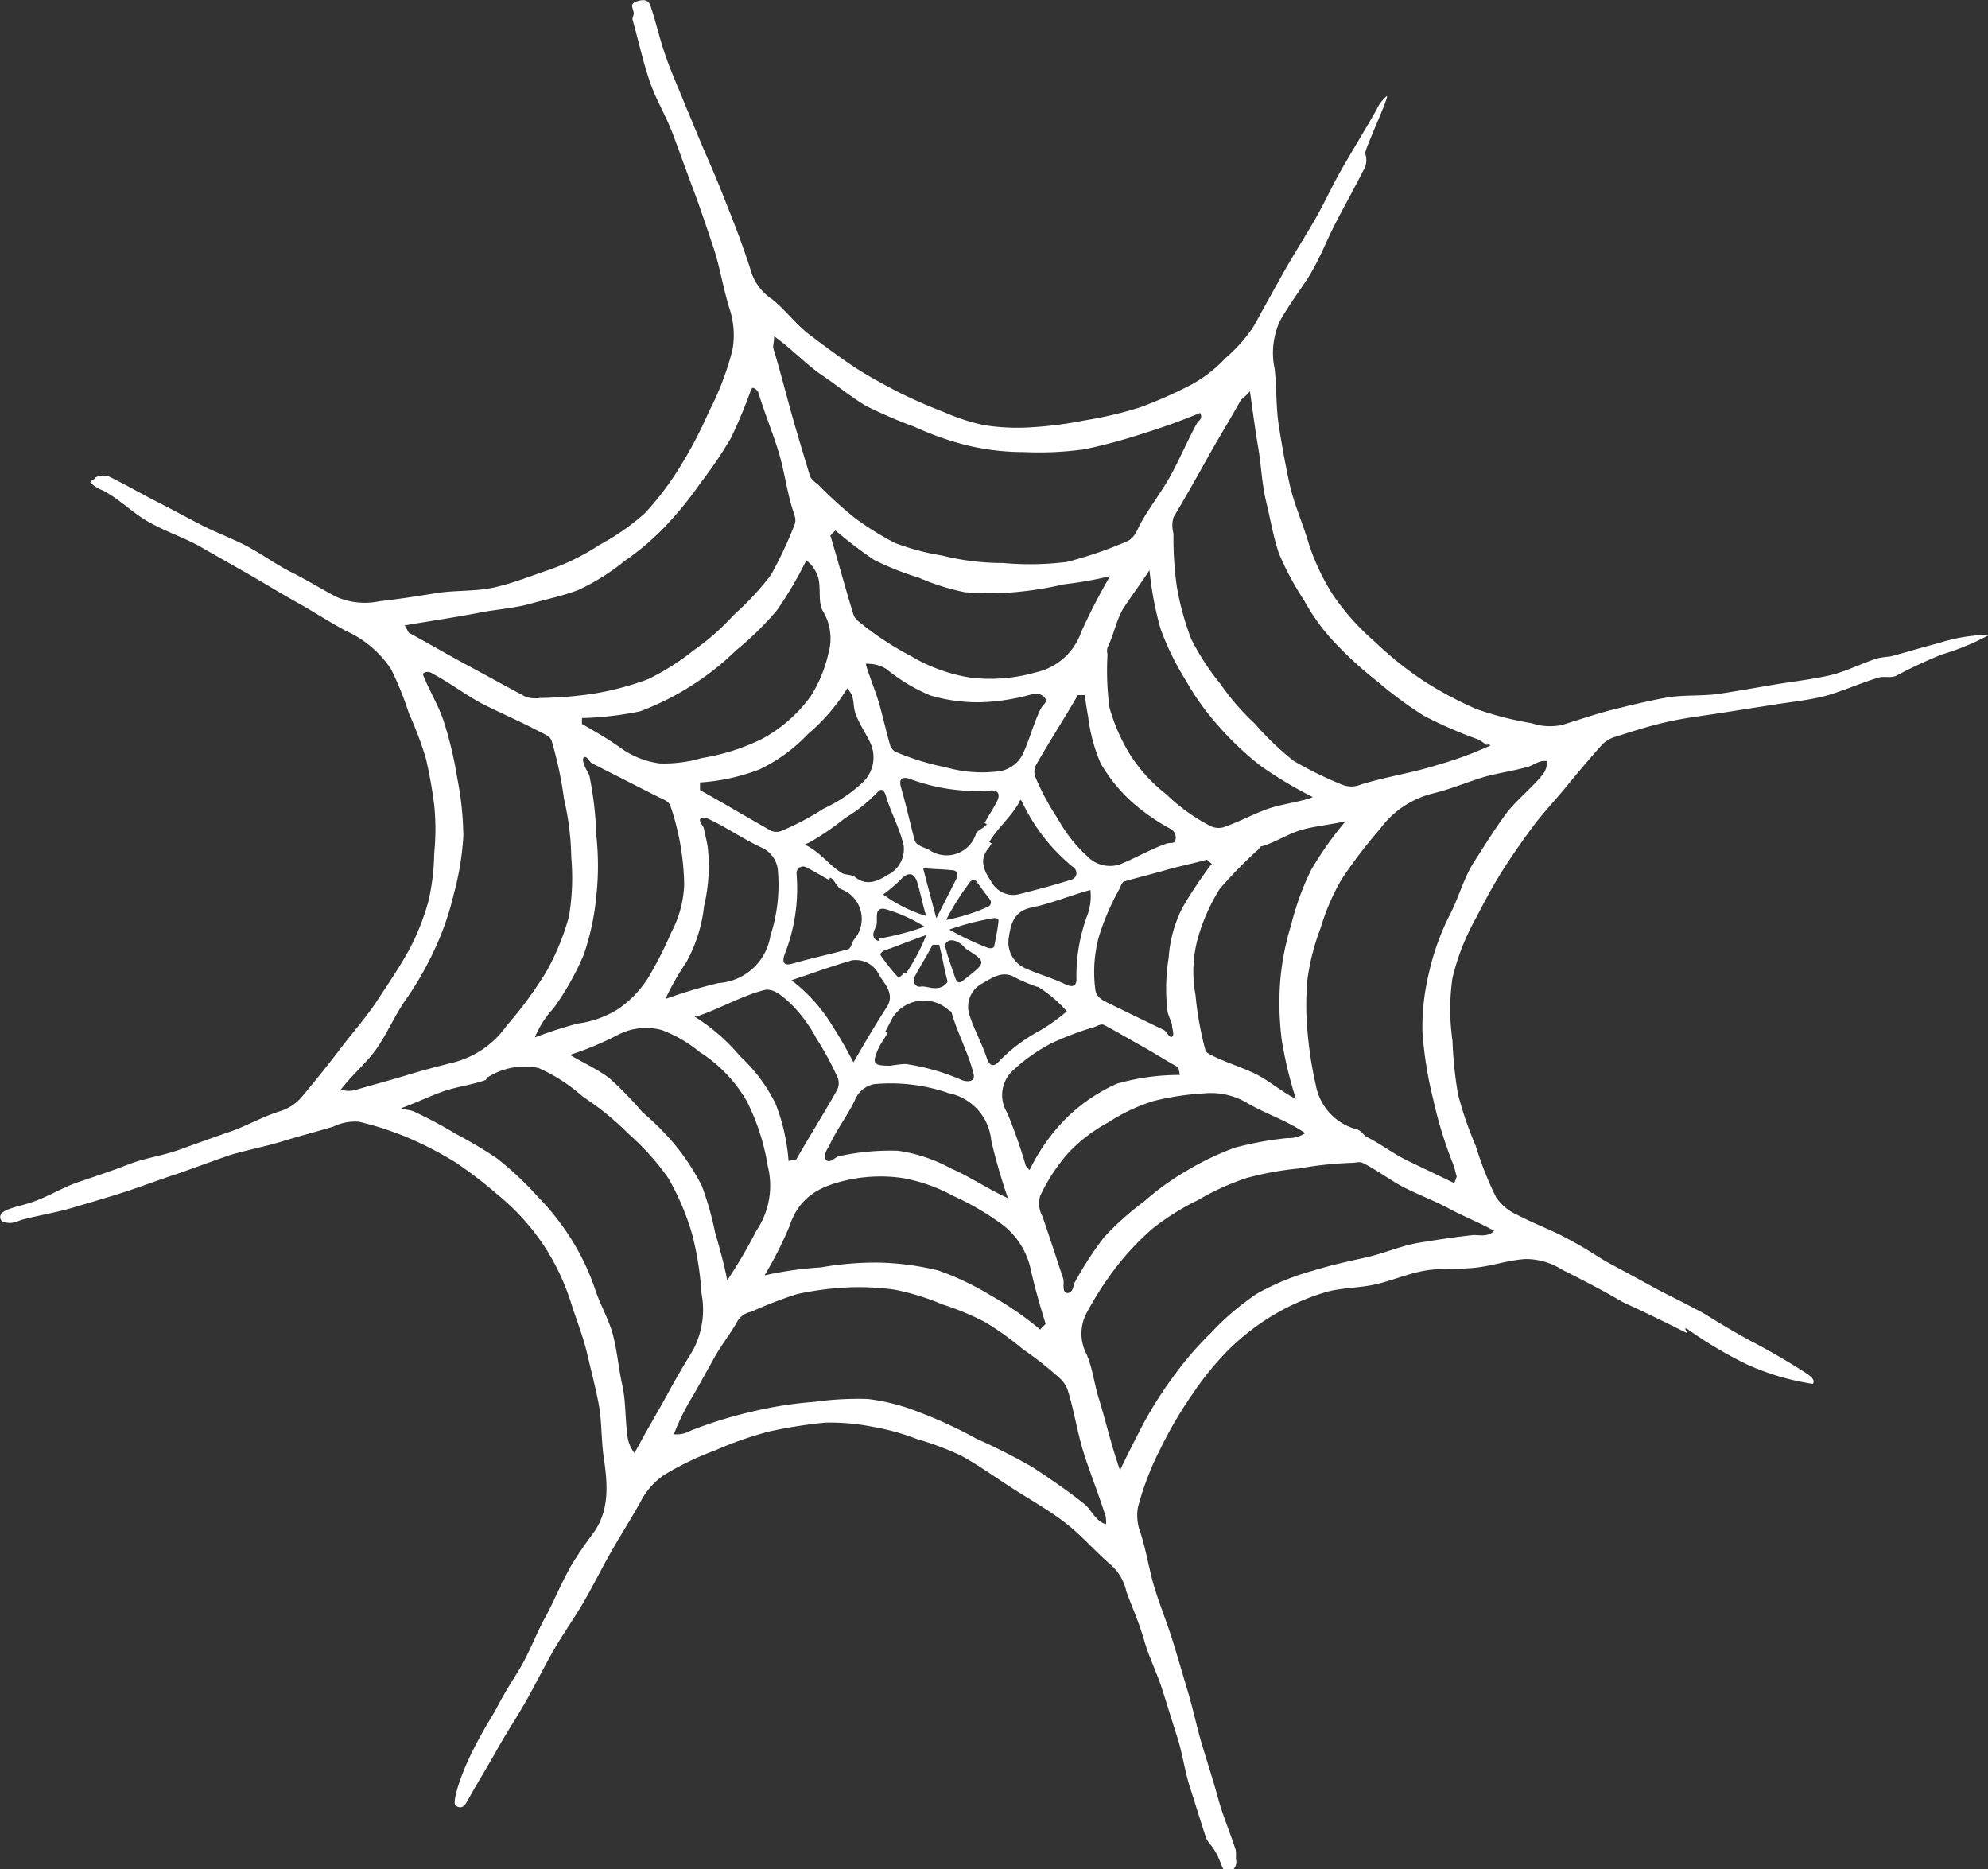 <svg xmlns="http://www.w3.org/2000/svg" viewBox="0 0 111.81 105.12">
  <rect x="0" y="0" width="111.81" height="105.12" fill="#333333" stroke="none"/>
  <defs>
    <style>
      .cls-1 {
        fill: #fff;
      }
    </style>
  </defs>
  <title>アートボード 14</title>
  <g id="graphcs">
    <path class="cls-1" d="M5.37,26.85a.92.92,0,0,1,.87,0c.93.46,1.75.94,2.54,1.34s1.73.91,2.54,1.33,1.75.76,2.6,1.21,1.57,1,2.47,1.45,1.59.89,2.52,1.38a4,4,0,0,0,2.44.25c1.08-.12,2.14-.29,3.21-.46s2.19-.08,3.25-.32,2.07-.65,3.11-1a12.65,12.65,0,0,0,2.78-1.38,13.24,13.24,0,0,0,2.56-1.78,16.51,16.51,0,0,0,1.9-2.48,24.57,24.57,0,0,0,1.72-3.26,16.19,16.19,0,0,0,1.31-3.43A4.71,4.71,0,0,0,41,17.27c-.35-1.19-.53-2.31-.86-3.31-.39-1.15-.74-2.22-1.12-3.23s-.78-2.13-1.18-3.2-1-2-1.36-3.14c-.33-1-.57-2.1-.91-3.3,0-.12.1-.28.07-.4-.09-.34-.21-.5.23-.63s.62,0,.72.28c.26.78.45,1.58.7,2.37.39,1.23.87,2.23,1.24,3.18C39,7,39.4,8,39.84,9s.84,2,1.29,3.16c.37.94.77,2,1.15,3.22a2.93,2.93,0,0,0,1.15,1.45c.75.6,1.34,1.42,2.11,2S47.1,20,47.9,20.54s1.66,1,2.51,1.45a27.77,27.77,0,0,0,2.65,1.17,11.37,11.37,0,0,0,2.3.75,12,12,0,0,0,2.42.13A21.61,21.61,0,0,0,61,23.64a22.13,22.13,0,0,0,3.11-.73A24.22,24.22,0,0,0,67,21.63a7.42,7.42,0,0,0,1.92-1.49,8.42,8.42,0,0,0,1.62-1.84c.63-1.15,1.18-2.14,1.69-3.05.62-1.09,1.21-2,1.78-3s1-2,1.65-3.08c.52-.9,1.12-1.88,1.76-3A2.11,2.11,0,0,1,78,5.4c.14.07-1.35,3.19-1.21,3.26a1.09,1.09,0,0,1-.12.94c-.67,1.31-1.15,2.16-1.5,2.84-.59,1.14-.79,1.77-1.42,2.88-.37.66-1,1.42-1.75,2.7a4.3,4.3,0,0,0-.31,2.72c.12,1.08.07,2.17.24,3.24s.36,2.14.59,3.2.67,2.06,1,3.1A12.4,12.4,0,0,0,75,33.5a13.77,13.77,0,0,0,2.36,2.62,19.35,19.35,0,0,0,2.77,2.21A22,22,0,0,0,83,39.86a18.52,18.52,0,0,0,3.15.81,3.23,3.23,0,0,0,1.73.09c1-.31,2-.65,2.89-.87s2-.49,2.95-.66,2-.07,3-.22,2-.33,3-.5,1.94-.27,3-.49,1.84-.67,2.87-1a5.74,5.74,0,0,1,.67-.1c.14,0,1.44-.41,2.76-.75a9.46,9.46,0,0,1,2.86-.47,13.54,13.54,0,0,1-2.66,1.1,26.33,26.33,0,0,0-2.59,1.21c-.3.13-.71,0-1,.1-1.06.33-2,.75-2.88,1s-2,.36-3,.52l-3,.47c-.95.15-1.94.26-3,.5s-1.87.51-2.92.84a1.72,1.72,0,0,0-.8.52c-.67.75-1.31,1.51-1.94,2.28s-1.33,1.5-1.92,2.3-1.17,1.63-1.7,2.47-1,1.73-1.46,2.62A13,13,0,0,0,81.69,55a12.32,12.32,0,0,0,0,3.51A23.48,23.48,0,0,0,82,61.53a20.24,20.24,0,0,0,1,2.91,19,19,0,0,0,1.14,2.88,2.81,2.81,0,0,0,1.2,1c1.09.56,2,.89,2.62,1.23,1.38.72,1.91,1.14,2.5,1.46s1.18.63,2.54,1.38c.64.35,1.49.75,2.57,1.33.08,0,1.58,1,3.11,1.8s3,1.75,3.06,1.81.37.25.22.49a14,14,0,0,1-3.72-1.1,23.67,23.67,0,0,1-3.36-2c-.28-.11.18.34-.09.2-2.8-1.4-3.17-1.52-3.5-1.69s-.62-.41-3.43-1.83a3.84,3.84,0,0,0-2.07-.6c-1,.07-1.88.39-2.83.49s-1.92,0-2.86.17-1.83.56-2.76.77-1.92.17-2.84.45a13.15,13.15,0,0,0-2.9,1.28,13.45,13.45,0,0,0-2.5,1.94,16.93,16.93,0,0,0-2,2.45,22.58,22.58,0,0,0-1.83,3.11A16.34,16.34,0,0,0,64,84.76a2.7,2.7,0,0,0,.15,1.45c.32,1,.48,2.06.76,3s.71,2,1,2.92.6,2,.9,3,.5,2,.8,3,.6,1.91.9,3,.67,1.89,1,2.94a4.42,4.42,0,0,1,0,.48.56.56,0,0,1-.32.68c-.34.1-.44-.2-.55-.5-.39-1-.68-1-.83-1.45-.33-1-.6-1.91-.88-2.76s-.43-1.94-.71-2.81-.57-1.83-.87-2.76-.72-1.73-1-2.71-.63-1.74-1-2.74A2.78,2.78,0,0,0,62.48,88c-.89-.76-1.65-1.66-2.57-2.37S58,84.37,57,83.73s-1.92-1.31-2.94-1.87a16,16,0,0,0-2.47-.93,13,13,0,0,0-2.53-.7A12.16,12.16,0,0,0,46.41,80a26.8,26.8,0,0,0-3.16.5,19.88,19.88,0,0,0-3,1.05,16.56,16.56,0,0,0-2.86,1.37A4.06,4.06,0,0,0,36,84.5c-.53.94-1.1,1.84-1.62,2.75s-1,1.88-1.53,2.8-1.16,1.79-1.69,2.71-1,1.87-1.52,2.8S28.52,97.38,28,98.31s-1.07,1.82-1.6,2.76c-.18.32-.34.75-.77.47-.22-.14.22-1.56.83-2.83s1.33-2.39,1.41-2.54c.62-1.22,1.19-2,1.53-2.63.54-1,.77-1.7,1.34-2.73.36-.65.7-1.53,1.36-2.73a21.81,21.81,0,0,1,1.3-1.91c.89-1.28.78-2.71.55-4.25-.14-1-.1-2-.27-2.92s-.43-1.9-.65-2.85-.58-1.85-.88-2.78A13,13,0,0,0,30.56,70,13,13,0,0,0,28,67.19a25.56,25.56,0,0,0-2.34-1.8A20.27,20.27,0,0,0,23,64a17.7,17.7,0,0,0-2.81-.92,2.73,2.73,0,0,0-1.43.27c-1,.3-2,.56-2.94.85s-2,.48-3,.79L10,66c-1,.32-1.92.68-2.9,1s-1.93.59-2.93.89-2,.45-3,.72a2.1,2.1,0,0,1-.53.16c-.23,0-.56,0-.62-.26s.21-.41.44-.5c.38-.15.78-.23,1.17-.35,1-.31,1.85-.87,2.76-1.18s1.91-.64,2.83-1,1.94-.49,2.88-.83,1.85-.67,2.81-1,1.78-.82,2.77-1.14A2.63,2.63,0,0,0,17,61.65c.74-.88,1.46-1.78,2.16-2.7s1.47-1.78,2.1-2.75,1.29-1.92,1.83-2.94a13.65,13.65,0,0,0,1-2.56A12.64,12.64,0,0,0,24.42,48a13.54,13.54,0,0,0,0-2.74,25.52,25.52,0,0,0-.47-2.62A20.71,20.71,0,0,0,23,40.12a18.14,18.14,0,0,0-1-2.48,6,6,0,0,0-2.56-2.17c-1-.54-1.88-1.12-2.73-1.59S14.86,32.79,14,32.3l-2.74-1.56c-.88-.5-1.88-.82-2.85-1.36s-1.61-1.26-2.62-1.8a1.93,1.93,0,0,1-.71-.45C5.12,27,5.3,27,5.37,26.85Zm13.8,34.42a1.41,1.41,0,0,0,.9,0c.91-.27,1.84-.51,2.75-.79s1.83-.52,2.75-.75a5.25,5.25,0,0,0,2.93-2.06,22.17,22.17,0,0,0,2.21-3A13.86,13.86,0,0,0,32,51.54a13.2,13.2,0,0,0,.13-3.34,15.56,15.56,0,0,0-.41-3.28,21.48,21.48,0,0,0-.7-3.28c-.1-.25-.41-.36-.64-.48-1-.53-2.08-1-3.09-1.5s-1.93-1.24-2.95-1.77a.44.44,0,0,0-.57,0c.34.88.85,1.7,1.16,2.59a21.18,21.18,0,0,1,.78,3.24A17.6,17.6,0,0,1,26.06,47a15.74,15.74,0,0,1-.54,3.28,15.94,15.94,0,0,1-1.08,3.12,18.49,18.49,0,0,1-1.65,2.86c-.58.84-1,1.81-1.56,2.64S19.79,60.45,19.17,61.27Zm3.58-26.1c.13.15.2.39.26.42,1.09.59,2.16,1.22,3.26,1.81s2.18,1.19,3.27,1.77a1.65,1.65,0,0,0,.84.08A21.76,21.76,0,0,0,33.43,39a16.3,16.3,0,0,0,3-.8A13.56,13.56,0,0,0,39,36.58a13.44,13.44,0,0,0,2.27-2,16,16,0,0,0,2.09-2.25,22.8,22.8,0,0,0,1.31-2.78c.15-.34,0-.61-.1-.93-.33-1.06-.46-2.18-.79-3.24s-.75-2.09-1.08-3.15a.52.52,0,0,0-.37-.43c-.06.08,0,0-.08.09a27.19,27.19,0,0,1-1.15,2.76,24.07,24.07,0,0,1-1.68,2.48,20.26,20.26,0,0,1-1.94,2.4,14.39,14.39,0,0,1-2.33,2,12.52,12.52,0,0,1-2.63,1.65c-.87.33-1.8.52-2.69.77s-1.83.31-2.75.48C25.67,34.71,24.25,34.91,22.75,35.17ZM43.54,18.91c0,.31-.08.57-.05.66.36,1.19.67,2.4,1,3.59s.7,2.39,1.06,3.59c.07.22.3.36.48.52a24.3,24.3,0,0,0,2,1.82,16.48,16.48,0,0,0,2.32,1.45,13.57,13.57,0,0,0,2.64.7,14,14,0,0,0,3.43.42A16.58,16.58,0,0,0,60,31.6a22.83,22.83,0,0,0,3.32-1.13c.47-.18.6-.59.81-1,.52-.95,1.2-1.8,1.72-2.75s.94-1.95,1.46-2.9c.12-.21.36-.25.19-.6-1.05.43-2.08.81-3.16,1.14a31.23,31.23,0,0,1-3.32.9,18.36,18.36,0,0,1-3.43.16A13.51,13.51,0,0,1,54.22,25a17.3,17.3,0,0,1-2.79-1,25.89,25.89,0,0,1-2.75-1.19c-.85-.51-1.63-1.16-2.45-1.71S44.55,19.64,43.54,18.91ZM37.9,80.65a1.54,1.54,0,0,0,.92-.19,24.21,24.21,0,0,1,3.44-1.07,22.37,22.37,0,0,1,3.55-.56,17.81,17.81,0,0,1,3-.16,11.49,11.49,0,0,1,2.9.75,24.9,24.9,0,0,1,3.2,1.48,35.32,35.32,0,0,1,3.17,1.61c1,.66,2,1.34,2.9,2.06.39.3.64,1,1.23,1.14,0-.18,0-.44-.06-.53-.36-1.17-.83-2.31-1.2-3.48s-.54-2.4-.91-3.56a1.66,1.66,0,0,0-.45-.65,20.56,20.56,0,0,0-2.06-1.62,17.23,17.23,0,0,0-2.12-1.52,15.48,15.48,0,0,0-2.41-1,13.77,13.77,0,0,0-2.64-.82,14.32,14.32,0,0,0-2.77-.13,17.41,17.41,0,0,0-2.76.37,24,24,0,0,0-2.59,1,1.13,1.13,0,0,0-.75.5c-.39.72-.92,1.35-1.31,2.07L39,78.45A12.91,12.91,0,0,0,37.9,80.65ZM35.68,81.7c.17-.27.35-.62.47-.84.46-.83.95-1.65,1.4-2.48s.93-1.65,1.43-2.46a4.88,4.88,0,0,0,.47-3.22,17.22,17.22,0,0,0-.53-3.32,14.43,14.43,0,0,0-1.32-3.11,14.19,14.19,0,0,0-2.24-2.5,15.91,15.91,0,0,0-2.58-2.1,9.52,9.52,0,0,0-2.49-1.61,3.86,3.86,0,0,0-2.89.54s-.06.13-.1.14c-.79.28-1.64.37-2.42.65s-1.54.65-2.32.93c.16.08.47.08.73.19a25.2,25.2,0,0,1,2.36,1.26,24.51,24.51,0,0,1,2.3,1.37,18.15,18.15,0,0,1,2.3,2.16,14.26,14.26,0,0,1,1.93,2.46,13.32,13.32,0,0,1,1.32,2.83c.3.87.78,1.68,1,2.57S34.8,77,35,77.89s.15,1.83.28,2.74A1.87,1.87,0,0,0,35.68,81.7Zm27.3,1c.43-.9.94-1.9,1.38-2.74a22.28,22.28,0,0,1,1.55-2.44,19,19,0,0,1,2.2-2.57,14.69,14.69,0,0,1,2.58-2.2,14.06,14.06,0,0,1,3.14-1.29c1-.31,2-.53,3-.75s2-.67,3-.83,2-.32,3.05-.43c.32,0,.84.12,1.15-.24-.81-.45-1.74-.82-2.54-1.25s-1.68-.76-2.49-1.17-1.55-1-2.37-1.4c-.16-.08-.4,0-.59,0a21,21,0,0,0-3,.32,17.27,17.27,0,0,0-2.95.54,14.42,14.42,0,0,0-2.72,1.24,13.91,13.91,0,0,0-2.55,1.6,15.32,15.32,0,0,0-2.07,2.2,18.53,18.53,0,0,0-1.64,2.55,2.47,2.47,0,0,0,0,2.31c.36.83.44,1.76.73,2.62C62.21,80,62.52,81.34,63,82.7ZM81.79,66.53a2.49,2.49,0,0,0,.14-.38c-.08-.22-.11-.46-.2-.68a23.64,23.64,0,0,1-1.13-3.68A21.81,21.81,0,0,1,80,58a13.16,13.16,0,0,1,.4-3.43,13.8,13.8,0,0,1,1.19-3.22c.47-.94.75-2,1.3-2.86s1.12-1.77,1.73-2.62,1.48-1.49,2.14-2.31a1.08,1.08,0,0,0,.24-.76c-.41-.06-.71.2-1,.3-.89.27-1.84.37-2.72.65s-1.75.64-2.66.86a5.25,5.25,0,0,0-3,2,27.26,27.26,0,0,0-2.18,2.86,12.64,12.64,0,0,0-1.16,2.7,12.87,12.87,0,0,0-.74,2.86,15.51,15.51,0,0,0,0,3A21.32,21.32,0,0,0,74,61a3.17,3.17,0,0,0,2.35,2.52c.2.06.34.32.53.42.82.41,1.56,1,2.39,1.38ZM70.3,22c-.22.28-.47.43-.53.53-.61,1.1-1.27,2.16-1.88,3.26S66.65,28,66,29.09A1.68,1.68,0,0,0,66,30a19.29,19.29,0,0,0,.19,3,15.61,15.61,0,0,0,.8,2.92,13.84,13.84,0,0,0,1.64,2.53,13.93,13.93,0,0,0,1.95,2.25,16.23,16.23,0,0,0,2.18,2.09,21.63,21.63,0,0,0,2.71,1.33,1.36,1.36,0,0,0,1.06,0c1.41-.44,2.89-.65,4.3-1.1a20.82,20.82,0,0,0,3-1.1c-.11-.11-.22,0-.28-.06s-.3-.23-.47-.3a24,24,0,0,1-3-1.31,22.07,22.07,0,0,1-2.6-1.92,21.57,21.57,0,0,1-2.38-2.16,11.54,11.54,0,0,1-1.75-2.4,16.5,16.5,0,0,1-1.42-2.65c-.32-.94-.48-1.94-.72-2.92s-.27-2-.44-3S70.45,23.08,70.3,22ZM30.08,58.34a22.72,22.72,0,0,1,2.4-.78,5.65,5.65,0,0,0,2.32-.84,6,6,0,0,0,1.7-1.81,21.84,21.84,0,0,0,1.26-2.49,6.17,6.17,0,0,0,.72-2.69,14.41,14.41,0,0,0-.77-4.4c-.1-.29-.42-.38-.72-.53l-3.7-1.88c-.13-.07-.3-.44-.44-.34s0,.41.05.54.22.36.26.55A19.88,19.88,0,0,1,33.54,47a15.78,15.78,0,0,1,0,3.37,14.24,14.24,0,0,1-.71,3.32,15.44,15.44,0,0,1-1.69,3A5.44,5.44,0,0,0,30.08,58.34Zm2.65-18c0,.06,0,.31,0,.37.73.42,1.47.84,2.15,1.33a4.86,4.86,0,0,0,2.22.89,7.49,7.49,0,0,0,2.36-.3,12,12,0,0,0,3.42-1.09,8.18,8.18,0,0,0,2.71-2.38,7.51,7.51,0,0,0,1-2.41,3,3,0,0,0-.34-2.44C46,33.8,46.19,33,46,32.42a1.94,1.94,0,0,0-.65-.91,21.84,21.84,0,0,1-1.64,2.79,17,17,0,0,1-2.3,2.26,15,15,0,0,1-2.53,2A15.15,15.15,0,0,1,36,40,18.33,18.33,0,0,1,32.73,40.38Zm25.79,34.4.29-.29c-.31-1-.63-2.1-.86-3.16a4.3,4.3,0,0,0-1.72-2.53,15.24,15.24,0,0,0-2.64-1.52,9.3,9.3,0,0,0-2.87-1,8.68,8.68,0,0,0-3.07.12c-1.54.35-2.7.93-3.25,2.6A21.29,21.29,0,0,1,43,71.72a20.09,20.09,0,0,1,3.17-.45A17.77,17.77,0,0,1,49.44,71a15.5,15.5,0,0,1,3.32.44,15.75,15.75,0,0,1,3,1.43A18,18,0,0,1,58.52,74.78ZM47,29.84c-.06,0-.23.23-.3.27.45,1.49.85,3,1.31,4.48a.78.78,0,0,0,.2.29,17,17,0,0,0,3,2,9.51,9.51,0,0,0,3.4,1.23,9.27,9.27,0,0,0,3.64-.3,3.49,3.49,0,0,0,2.56-2.27,34.59,34.59,0,0,1,1.62-3.14,21.68,21.68,0,0,1-2.61.46,19.45,19.45,0,0,1-2.76.44,17,17,0,0,1-2.81,0,13.08,13.08,0,0,1-2.59-.82,16.28,16.28,0,0,1-2.51-1A24.66,24.66,0,0,1,47,29.84ZM40.9,72a28.17,28.17,0,0,0,1.65-2.81,4.5,4.5,0,0,0,.63-3.62A12.44,12.44,0,0,0,42,61.92a8,8,0,0,0-2.65-2.76,7.41,7.41,0,0,0-2.14-1.24,3.43,3.43,0,0,0-2.47.28,17.11,17.11,0,0,1-2.69,1.12c.79.46,1.5.78,2.2,1.29a19.61,19.61,0,0,1,1.87,1.92A15.48,15.48,0,0,1,38,64.42a13.13,13.13,0,0,1,1.47,2.26,17.1,17.1,0,0,1,.74,2.59C40.45,70.11,40.74,71.12,40.9,72Zm32.49-8.29c-1-.7-2.26-1.09-3.29-1.71a4,4,0,0,0-2.44-.51,15,15,0,0,0-2.8.43,10.27,10.27,0,0,0-2.55,1.21,8.79,8.79,0,0,0-2.24,1.72,10.28,10.28,0,0,0-1.56,2.38,1.48,1.48,0,0,0,.12,1.17c.4,1.16.78,2.34,1.17,3.51.07.22-.1.78.23.8s.33-.46.44-.64a19.34,19.34,0,0,1,1.63-2.5,16,16,0,0,1,2.24-2,14.92,14.92,0,0,1,2.41-1.74,15.74,15.74,0,0,1,2.7-1.29A18.7,18.7,0,0,1,72.39,64,1.68,1.68,0,0,0,73.39,63.73Zm.42-18.9a23.42,23.42,0,0,1-2.89-1.73,16.85,16.85,0,0,1-2.36-2.22,14.74,14.74,0,0,1-1.88-2.62,15.07,15.07,0,0,1-1.42-2.92,19,19,0,0,1-.61-3.26c-.47.73-1,1.43-1.43,2.09s-.57,1.55-.93,2.26a.67.67,0,0,0,0,.38,15.72,15.72,0,0,0,.11,3A10.35,10.35,0,0,0,63.6,42.5a8.91,8.91,0,0,0,2,2.17A10.46,10.46,0,0,0,68,46.41a1.07,1.07,0,0,0,.78.12c.81-.27,1.58-.69,2.4-1S73,45.13,73.81,44.84Zm-.92,17a23.08,23.08,0,0,1-.8-3.31A16.74,16.74,0,0,1,72,55.21,14.83,14.83,0,0,1,72.62,52a15.38,15.38,0,0,1,1.12-3.08,19.45,19.45,0,0,1,1.94-2.74c-.81.19-1.7.27-2.45.48s-1.47.69-2.23.92c-.12,0-.15.11-.24.2A24,24,0,0,0,68.59,50a10.81,10.81,0,0,0-1.25,2.87,7.13,7.13,0,0,0-.1,3.09,18.12,18.12,0,0,0,.55,3.07c0,.14.25.26.37.32.75.38,1.58.63,2.37,1S72.08,61.4,72.89,61.8ZM37.42,56.18a26.7,26.7,0,0,1,3-.9,3.16,3.16,0,0,0,2.91-2.66,9.22,9.22,0,0,0,.41-3.77,1.56,1.56,0,0,0-.89-1.18c-1-.46-1.86-1.06-2.82-1.53-.15-.07-.43-.25-.61-.12s.14.41.17.58c.06.32.15.64.21,1a9.78,9.78,0,0,1-.2,3.35,8.47,8.47,0,0,1-1,3.16A15.57,15.57,0,0,0,37.42,56.18ZM56.69,67.38a31.81,31.81,0,0,1-.94-3.24,3,3,0,0,0-2.4-2.67,9.94,9.94,0,0,0-4.22-.5,1.5,1.5,0,0,0-1.07.94c-.41.84-1,1.61-1.39,2.45-.11.23-.43.63-.2.87S47,65,47.27,65a13.58,13.58,0,0,1,3.22-.29,8.75,8.75,0,0,1,3,1C54.52,66.15,55.52,66.84,56.69,67.38ZM39.37,44l0,.43c1.35.75,2.67,1.54,4,2.29a.77.77,0,0,0,.59,0,15.46,15.46,0,0,0,2.35-1.24A8.45,8.45,0,0,0,48.52,44a1.94,1.94,0,0,0,.44-2.2c-.25-.55-.62-1.06-.83-1.63s0-.94-.48-1.46a10.57,10.57,0,0,1-2.19,2.55,9.25,9.25,0,0,1-2.73,2A11.26,11.26,0,0,1,39.37,44Zm9.32-6.67c.22.76.57,1.57.78,2.32s.38,1.53.6,2.28a.72.72,0,0,0,.28.34,14.46,14.46,0,0,0,2.85.88,7.48,7.48,0,0,0,3,.22,1.75,1.75,0,0,0,1.34-1c.38-.82.59-1.71,1-2.52.12-.24.42-.37.22-.61a.65.65,0,0,0-.72-.2,11.88,11.88,0,0,1-2.84.45,9.49,9.49,0,0,1-2.87-.38,10,10,0,0,1-2.48-1.49A2,2,0,0,0,48.69,37.33ZM44.35,65.28l.42-.06c.74-1.29,1.53-2.55,2.27-3.85a.89.89,0,0,0,.09-.73,16.55,16.55,0,0,0-1.2-2.22,8.1,8.1,0,0,0-1.48-2c-.39-.35-.94-.89-1.49-.74-1.32.35-2.52,1.07-3.81,1.49,0,.06,0-.11-.08,0a10.85,10.85,0,0,1,2.55,2.22,9.17,9.17,0,0,1,2,2.68A11.1,11.1,0,0,1,44.35,65.28Zm22-4.82c0-.09-.06-.36-.08-.44-.7-.38-1.37-.82-2.06-1.2S62.79,58,62.1,57.64c-.17-.09-.39.06-.57.12a16.27,16.27,0,0,0-2.4.91A9.65,9.65,0,0,0,57,60.17a1.88,1.88,0,0,0-.35,2.41,29,29,0,0,1,1.05,3c.07,0,.14.19.21.21a10.76,10.76,0,0,1,2-2.85,9.68,9.68,0,0,1,2.91-2A12.76,12.76,0,0,1,66.31,60.45Zm1.81-11.84c0-.06-.23-.22-.28-.28-.77.22-1.56.37-2.32.59s-1.54.41-2.31.63c-.13,0-.22.29-.28.41a13.68,13.68,0,0,0-1.17,2.72,7.52,7.52,0,0,0-.19,3c.06.36.36.55.75.73l3.11,1.51c.14.07.3.46.45.37s0-.46,0-.63-.22-.54-.26-.82a10.85,10.85,0,0,1,.07-3,7.28,7.28,0,0,1,.8-2.86A26.5,26.5,0,0,1,68.12,48.61ZM61,39.09c-.07,0-.31,0-.38,0C59.84,40.44,59,41.73,58.28,43a.84.84,0,0,0-.06.67,13.86,13.86,0,0,0,1.28,2.38,8.18,8.18,0,0,0,1.67,2.12A1.77,1.77,0,0,0,63,48.6c.87-.35,1.7-.84,2.6-1.16.23-.08.49.05.52-.26a.55.55,0,0,0-.27-.56,11.64,11.64,0,0,1-2.22-1.55,9.18,9.18,0,0,1-1.72-2.13,9.47,9.47,0,0,1-.71-2.64C61.12,39.9,61.07,39.47,61,39.09ZM46.69,49.35l-.06.13c-.43-.22-.84-.49-1.27-.7a.37.37,0,0,0-.56.36,10.07,10.07,0,0,1-.66,4.5c-.16.42-.1.7.42.55,1-.29,2.08-.52,3.11-.8.21-.05.22-.35.35-.54A1.78,1.78,0,0,0,47.3,50C47.05,49.87,46.94,49.47,46.69,49.35ZM49.8,58l.13.07c-.15.29-.37.56-.51.86-.4.88-.31,1,.65,1a8.2,8.2,0,0,1,.85-.1,12.24,12.24,0,0,1,3.18.91c.22.09.77.15.66-.33-.29-1.19-.9-2.29-1.24-3.46,0-.09-.09-.09-.17-.15a2.08,2.08,0,0,0-3.15.43Zm5.71-11.65-.13-.07c.21-.41.48-.79.69-1.21s.06-.65-.36-.62a10.64,10.64,0,0,1-4.48-.63c-.45-.17-.7-.06-.56.44.29,1,.51,2,.76,2.95.09.35.48.41.81.57a1.73,1.73,0,0,0,2.65-.89C55,46.65,55.39,46.56,55.51,46.33Zm-8.16,2.75c.23.11.55.07.75.23.66.52,1.28.21,1.82-.13a1.61,1.61,0,0,0,.9-1.68c-.24-1-.73-1.85-1-2.79-.07-.21-.21-.47-.46-.19A8.58,8.58,0,0,1,47.53,46a14.93,14.93,0,0,1-2,1.37c-.36.17-.3.08,0,.27C46.23,48.05,46.71,48.71,47.35,49.09Zm11,6.4A10.86,10.86,0,0,1,57.15,55c-.75-.48-1.35,0-1.9.3A1.48,1.48,0,0,0,54.5,57c.26.85.72,1.65,1,2.5.18.53.44.47.71.16a9.29,9.29,0,0,1,2.25-1.69A10.16,10.16,0,0,0,60,56.87,7.28,7.28,0,0,0,58.36,55.48Zm3-5.46c-1.13.3-2.25.78-3.36,1-.94.2-1.14.9-1.24,1.61a1.6,1.6,0,0,0,.85,1.77c.75.35,1.57.57,2.32.93.51.25.65,0,.62-.39a9.75,9.75,0,0,1,.64-3.56A3.07,3.07,0,0,0,61.32,50Zm-16.8,5.11a9.31,9.31,0,0,1,2,2.12A27.64,27.64,0,0,1,48,59.74c.65-1.12,1.25-2.15,1.87-3.1.46-.71-.07-1.26-.41-1.78A1.45,1.45,0,0,0,47.93,54C46.87,54.3,45.72,54.72,44.52,55.12Zm11.12-7.78.1.06c-.08.16-.2.29-.3.44-.42.66,0,1.27.32,1.77a1.39,1.39,0,0,0,1.58.63c1-.26,1.92-.49,2.86-.8a.38.38,0,0,0,.17-.67,10.56,10.56,0,0,1-2.82-3.51c-.23-.47-.15-.34-.36,0C56.78,46,56.07,46.62,55.64,47.35ZM52,52.11a8.63,8.63,0,0,0-2.25-1c-.69-.09-.29.7-.51,1.06-.09.15-.28.62.16.74,0,0,.07-.13.09-.14A15.39,15.39,0,0,0,52,52.11Zm1.91.87c-.16-.06-.45-.2-.66,0s0,.42,0,.6c.15.46.3.92.46,1.37s.32.3.62.06c1.11-.88,1.19-.91,0-1.65C54.23,53.26,54.1,53.1,53.91,53ZM49.67,50.3a8,8,0,0,0,2.42,1.21c-.2-.66-.32-1.28-.49-1.86s-.53-.63-.92-.21A8.33,8.33,0,0,1,49.67,50.3Zm3.56,1.43A10.36,10.36,0,0,0,55.54,51a.27.27,0,0,0,.13-.43c-.26-.32-.49-.65-.75-1-.12-.15-.34-.07-.42.11A13.92,13.92,0,0,0,53.22,51.72Zm-.41,1.4c-.07,0-.31,0-.37,0-.31.6-.68,1.18-1,1.78-.13.26,0,.63.34.57s.94.32,1.41-.15c0,0,.1-.1.09-.15C53.11,54.52,53,53.8,52.82,53.12Zm-.16-1.49c.42-.82.81-1.59,1.13-2.22.1-.19.08-.45-.19-.48-.5-.06-1.1-.06-1.68-.12C52.14,49.69,52.4,50.66,52.66,51.63Zm-.56.94c-.83.29-1.63.61-2.29.85-.11,0-.36.19-.27.31.29.41.61.82.95,1.19.07.08.24-.08.3-.17s.14,0,.15,0A11.15,11.15,0,0,0,52.1,52.57Zm1.3-.3a15.63,15.63,0,0,0,2.11,1c.11.06.38.08.41-.08.09-.47.19-.94.24-1.42,0-.18-.25-.16-.38-.13A14.22,14.22,0,0,0,53.4,52.27Z"/>
  </g>
</svg>
